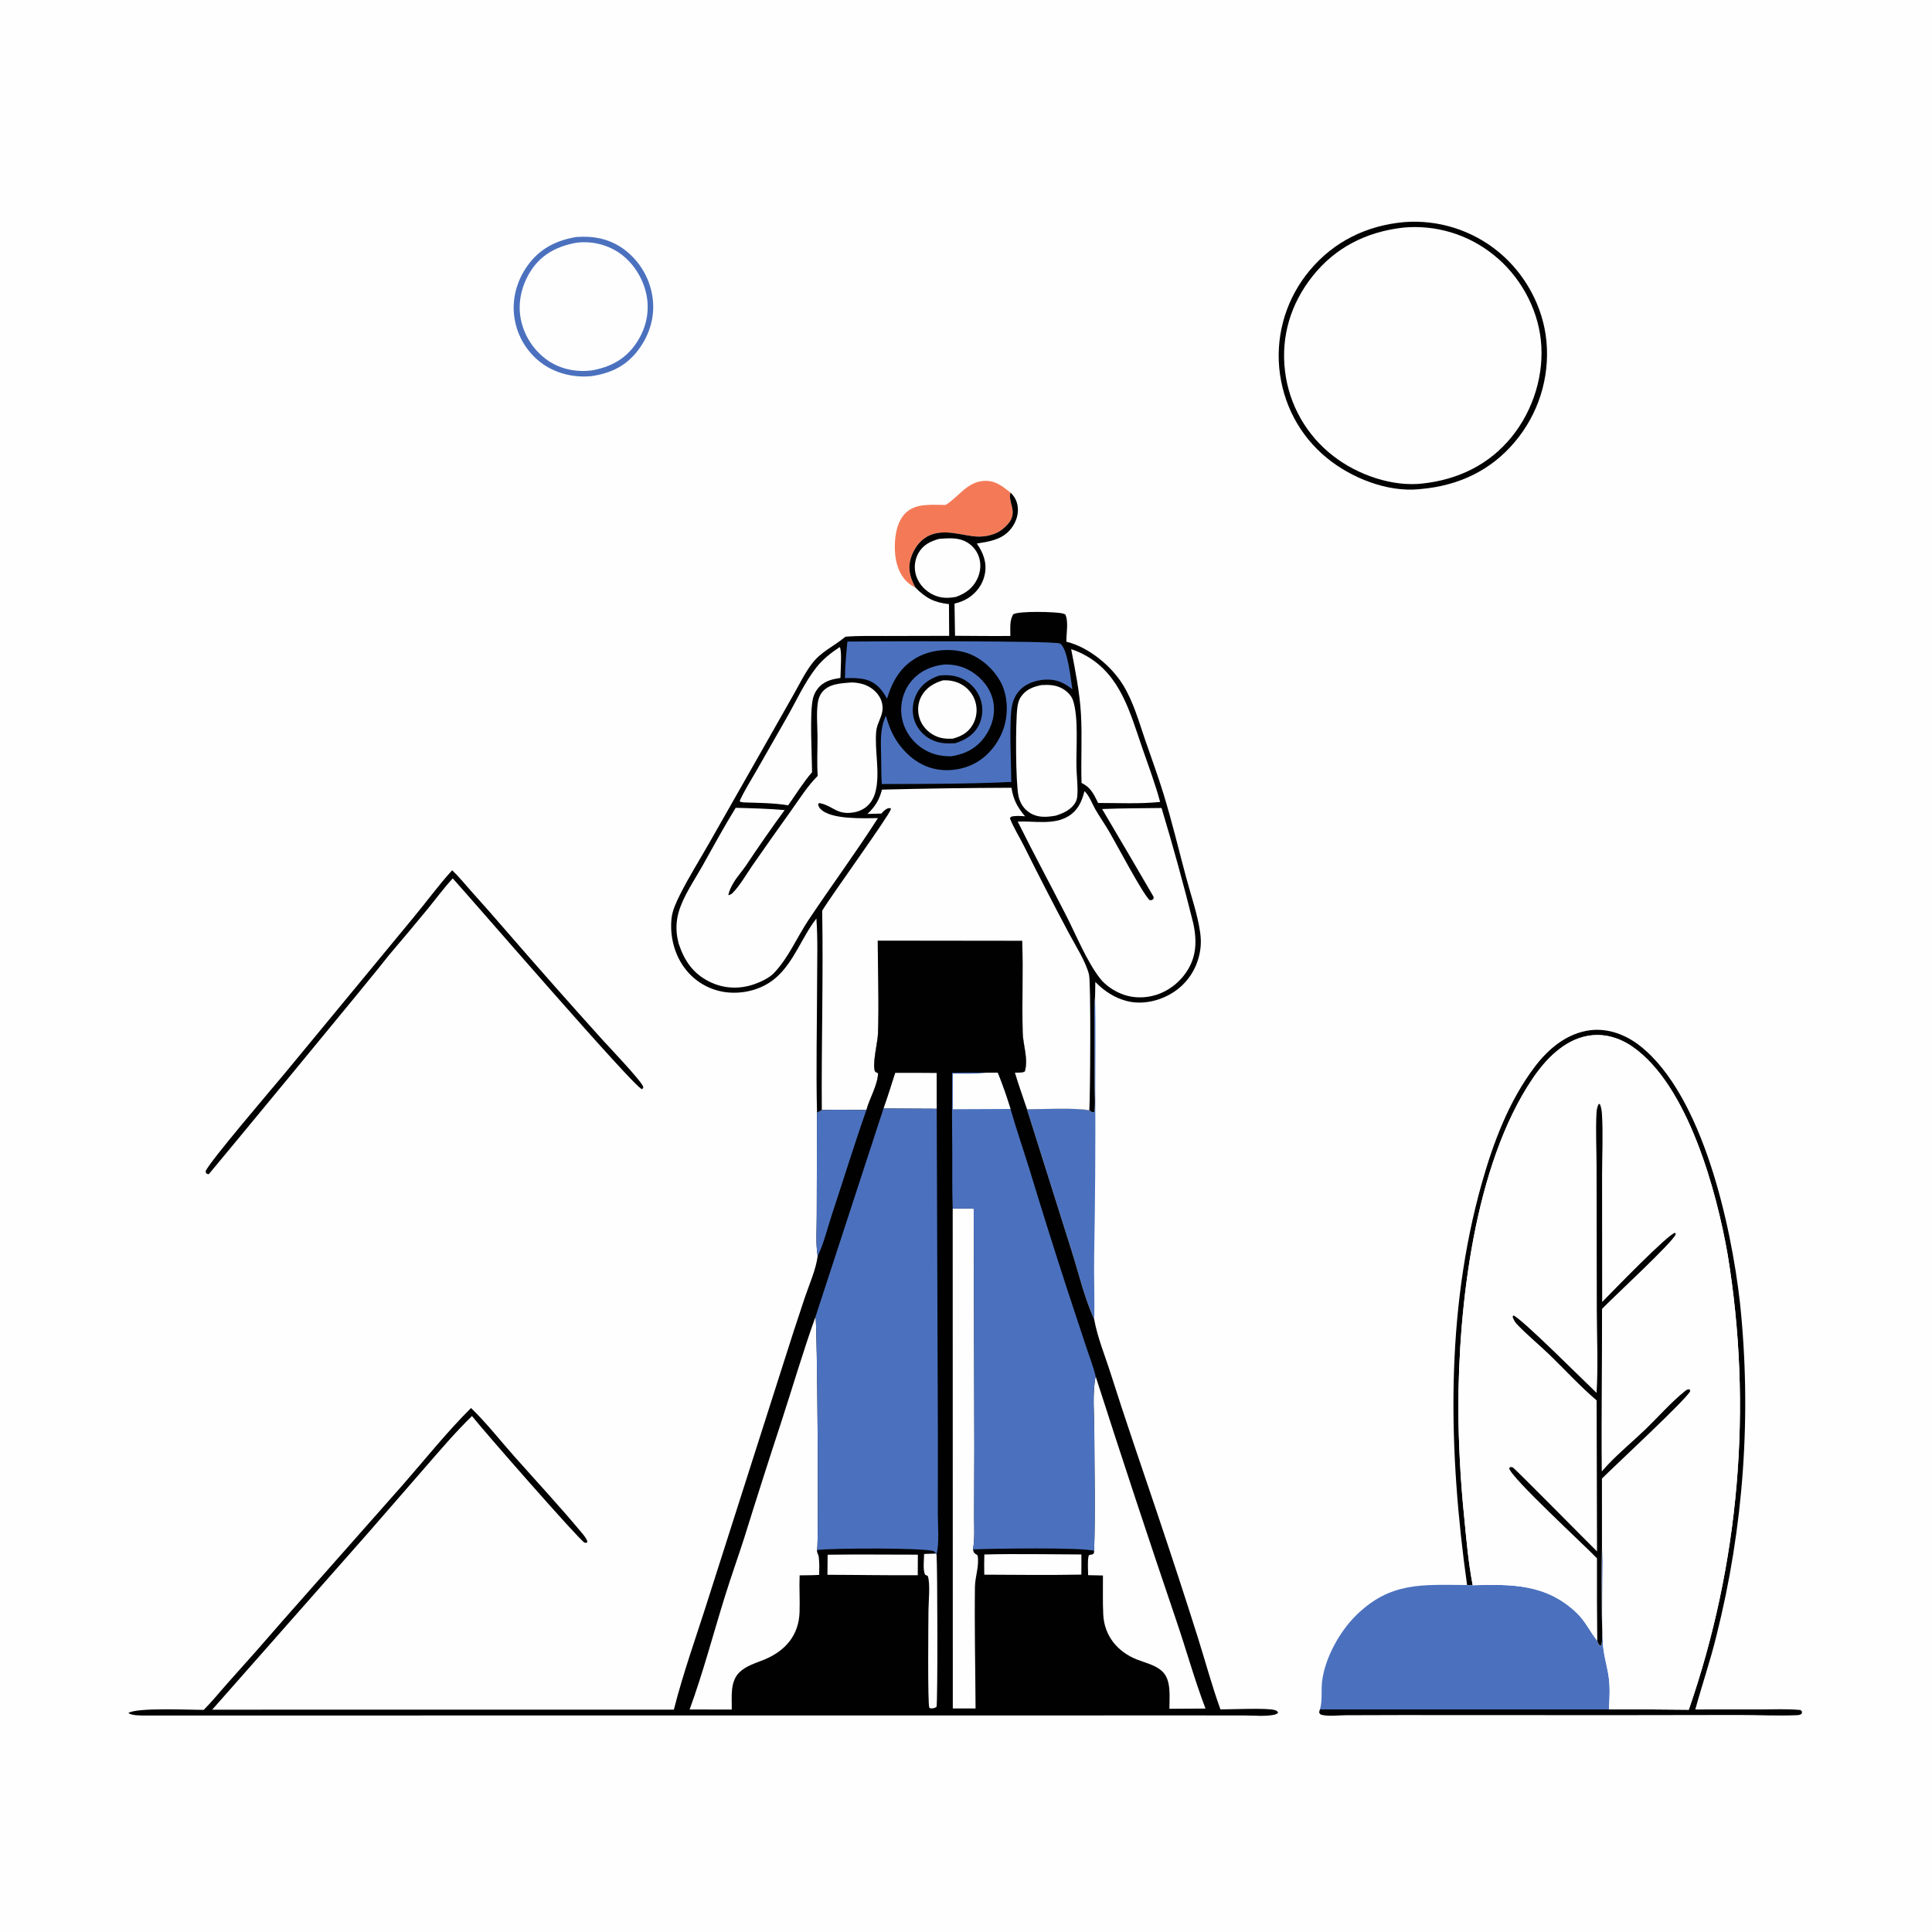 <?xml version="1.0" encoding="utf-8" ?>
<svg xmlns="http://www.w3.org/2000/svg" xmlns:xlink="http://www.w3.org/1999/xlink" width="1024" height="1024">
	<path fill="#FEFEFE" d="M0 0L1024 0L1024 1024L0 1024L0 0Z"/>
	<path fill="#010101" d="M239.653 461.261C243.118 464.516 246.25 468.436 249.434 471.987Q259.935 483.663 270.179 495.565Q294.356 523.44 319.07 550.839C322.055 554.166 340.539 573.509 340.898 576.039C341.006 576.803 340.863 576.629 340.253 577.302C336.023 576.283 251.442 478.231 239.966 465.564C235.256 470.656 231.052 476.391 226.664 481.771Q216.513 494.096 206.156 506.25C199.86 514.619 110.895 622.18 110.743 622.247C110.129 622.514 109.748 622.098 109.205 621.827L108.993 620.762C110.939 615.807 144.749 576.35 150.667 569.213L219.03 486.428C225.952 478.141 232.382 469.217 239.653 461.261Z"/>
	<path fill="#F47A57" d="M501.148 267.624C507.891 263.621 512.21 255.874 520.671 254.96C527.203 254.254 530.852 257.411 535.614 261.102C535.557 261.277 535.477 261.445 535.441 261.626C534.262 267.557 541.319 272.666 531.243 280.566C526.888 283.981 520.668 284.921 515.29 284.163C506.905 282.98 497.656 279.867 489.953 285.331C485.904 288.203 482.901 293.573 482.17 298.446C481.465 303.152 483.004 307.327 485.192 311.41C483.863 310.806 482.6 309.973 481.48 309.035C476.695 305.028 474.646 298.409 474.335 292.356C473.99 285.652 474.872 277.238 479.697 272.189C485.162 266.469 493.971 267.651 501.148 267.624Z"/>
	<path fill="#4B71BE" d="M580.422 527.912C580.829 544.708 580.535 561.57 580.521 578.372Q580.736 621.854 579.932 665.33C579.731 676.65 580.263 688.049 579.959 699.338C574.738 687.827 571.781 674.978 567.965 662.938L544.304 587.904C552.38 587.932 570.273 587.026 577.363 588.495C578.463 589.223 578.594 589.58 579.957 589.529C580.719 585.087 580.114 579.535 580.103 574.955L580.031 545.748C580.028 539.849 579.746 533.774 580.422 527.912Z"/>
	<path fill="#010101" d="M777.577 840.097C767.701 769.52 765.889 696.072 785.448 626.924C791.563 605.304 799.878 583.271 813.597 565.241C820.807 555.764 830.589 547.621 842.755 546.06C852.322 544.832 861.781 548.458 869.234 554.321C902.667 580.62 917.649 650.146 922.212 690.39Q923.381 701.451 924.063 712.552Q924.745 723.654 924.938 734.774Q925.132 745.895 924.837 757.014Q924.541 768.132 923.758 779.227Q922.975 790.322 921.705 801.371Q920.435 812.421 918.681 823.404Q916.926 834.387 914.691 845.283Q912.456 856.178 909.745 866.965C906.53 880.169 902.123 892.962 898.549 906.052L933.154 906.035C940.157 906.02 947.348 905.67 954.319 906.351L955.056 907.099L954.997 908.273C953.962 908.974 953.61 909.035 952.327 909.089C942.249 909.518 931.838 908.968 921.724 908.973L857.755 909.069L742.501 909.021L713.417 909.106C709.593 909.121 704.511 909.786 700.835 908.966C699.781 908.731 699.786 908.666 699.18 907.723C699.29 907.189 699.347 906.534 699.592 906.048L852.761 906.031Q873.929 905.932 895.095 906.195Q897.596 898.97 899.872 891.672Q902.147 884.373 904.196 877.007Q906.244 869.642 908.063 862.216Q909.882 854.79 911.469 847.312Q913.057 839.833 914.412 832.309Q915.768 824.785 916.889 817.222Q918.01 809.66 918.896 802.066Q919.783 794.473 920.433 786.855Q921.083 779.238 921.497 771.604Q921.911 763.97 922.088 756.326Q922.265 748.683 922.205 741.038Q922.145 733.393 921.848 725.754Q921.551 718.114 921.017 710.488Q920.483 702.861 919.713 695.255Q918.943 687.649 917.938 680.07Q916.932 672.491 915.692 664.947C909.817 631.288 894.622 575.139 865.279 554.808C858.208 549.909 849.963 547.489 841.377 549.062C828.865 551.355 819.121 561.614 812.298 571.712C781.352 617.516 772.995 692.493 772.952 746.522Q773.135 775.397 776.055 804.125C777.227 816.141 778.268 828.332 780.564 840.196C779.489 840.336 778.647 840.264 777.577 840.097Z"/>
	<path fill="#4B71BE" d="M305.354 125.632C314.321 124.917 322.688 126.468 330.133 131.701Q330.91 132.254 331.658 132.844Q332.406 133.435 333.124 134.062Q333.841 134.689 334.527 135.351Q335.213 136.013 335.865 136.708Q336.517 137.404 337.133 138.131Q337.75 138.857 338.329 139.614Q338.909 140.371 339.45 141.155Q339.991 141.94 340.493 142.75Q340.994 143.561 341.455 144.395Q341.915 145.23 342.334 146.086Q342.752 146.942 343.128 147.818Q343.503 148.695 343.835 149.588Q344.166 150.482 344.452 151.391Q344.739 152.3 344.98 153.222Q345.221 154.144 345.415 155.077Q345.61 156.01 345.758 156.952C347.409 167.028 344.585 176.987 338.552 185.158C332.166 193.806 324.062 197.779 313.622 199.346C304.668 200.268 295.284 198.183 287.851 193.038Q287.108 192.517 286.391 191.96Q285.675 191.403 284.987 190.811Q284.299 190.218 283.641 189.593Q282.983 188.967 282.357 188.31Q281.731 187.653 281.139 186.965Q280.546 186.278 279.989 185.561Q279.431 184.845 278.909 184.102Q278.388 183.359 277.904 182.592Q277.42 181.824 276.975 181.033Q276.529 180.242 276.124 179.43Q275.718 178.618 275.354 177.786Q274.989 176.955 274.666 176.107Q274.343 175.259 274.063 174.395Q273.782 173.532 273.545 172.656Q273.307 171.78 273.114 170.893Q272.92 170.006 272.771 169.111C271.047 159.202 273.719 149.096 279.505 140.943C285.912 131.913 294.609 127.434 305.354 125.632Z"/>
	<path fill="#FEFEFE" d="M305.51 128.653Q306.232 128.56 306.957 128.499Q307.683 128.438 308.41 128.409Q309.138 128.38 309.866 128.383Q310.594 128.386 311.321 128.421Q312.048 128.456 312.773 128.523Q313.498 128.59 314.219 128.688Q314.94 128.787 315.656 128.918Q316.372 129.048 317.082 129.21Q317.792 129.372 318.494 129.565Q319.196 129.757 319.889 129.981Q320.581 130.205 321.264 130.458Q321.946 130.712 322.616 130.996Q323.287 131.28 323.944 131.593Q324.601 131.905 325.244 132.247Q325.887 132.588 326.514 132.958Q327.142 133.327 327.752 133.724C335.489 138.834 340.986 147.548 342.71 156.618C344.456 165.802 342.19 174.804 336.862 182.418C331.067 190.699 323.318 194.579 313.558 196.349C305.595 197.319 297.417 195.765 290.702 191.286Q289.998 190.807 289.318 190.295Q288.639 189.783 287.985 189.238Q287.331 188.693 286.704 188.117Q286.077 187.542 285.479 186.936Q284.88 186.331 284.312 185.697Q283.744 185.063 283.207 184.402Q282.67 183.742 282.166 183.056Q281.662 182.37 281.192 181.661Q280.721 180.951 280.286 180.22Q279.851 179.488 279.451 178.737Q279.052 177.985 278.689 177.215Q278.327 176.445 278.002 175.658Q277.678 174.871 277.391 174.07Q277.105 173.268 276.858 172.453Q276.611 171.639 276.404 170.813Q276.197 169.988 276.03 169.153C274.227 159.933 276.705 150.262 281.99 142.581C287.604 134.421 295.974 130.346 305.51 128.653Z"/>
	<path fill="#4B71BE" d="M849.076 819.927C849.631 825.243 849.401 830.659 849.386 835.998C849.352 847.526 848.978 859.263 849.545 870.773C849.834 876.644 851.604 882.239 852.526 888.01C853.484 894.005 853.108 900.006 852.761 906.031L699.592 906.048C700.997 901.479 700.154 895.809 700.75 891.029C702.268 878.849 709.909 864.939 718.574 856.36C736.893 838.222 753.956 839.971 777.577 840.097C778.647 840.264 779.489 840.336 780.564 840.196C801.324 839.643 819.472 839.434 835.647 854.837C840.312 859.28 842.644 864.716 846.58 869.619C846.905 870.759 847.122 871.35 847.965 872.196L848.841 871.952C849.59 866.712 849.013 860.688 848.986 855.358C848.927 843.558 848.785 831.724 849.076 819.927Z"/>
	<path fill="#010101" d="M744.365 117.708Q746.031 117.583 747.702 117.537Q749.372 117.491 751.043 117.524Q752.714 117.558 754.381 117.671Q756.048 117.784 757.708 117.976Q759.368 118.168 761.017 118.439Q762.666 118.71 764.301 119.059Q765.935 119.408 767.551 119.834Q769.167 120.261 770.76 120.763Q772.354 121.266 773.922 121.844Q775.49 122.422 777.029 123.074Q778.568 123.725 780.074 124.45Q781.58 125.174 783.049 125.969Q784.519 126.764 785.95 127.628Q787.38 128.492 788.768 129.423Q790.155 130.354 791.497 131.35Q792.839 132.346 794.132 133.405C808.347 145.002 817.98 162.671 819.655 180.964Q819.819 182.752 819.893 184.545Q819.968 186.339 819.954 188.134Q819.94 189.93 819.836 191.722Q819.733 193.514 819.541 195.299Q819.348 197.084 819.068 198.857Q818.787 200.63 818.419 202.387Q818.051 204.145 817.596 205.881Q817.141 207.618 816.6 209.33Q816.06 211.042 815.435 212.725Q814.81 214.408 814.102 216.058Q813.395 217.708 812.606 219.32Q811.817 220.933 810.95 222.505Q810.082 224.076 809.137 225.603Q808.193 227.13 807.174 228.608Q806.154 230.085 805.063 231.511Q803.972 232.936 802.811 234.306C790.001 249.567 772.761 257.456 753.087 259.187C752.765 259.223 752.443 259.264 752.12 259.295C735.239 260.921 716.263 253.344 703.379 242.83C688.669 230.827 679.837 213.866 678.016 195.009Q677.857 193.278 677.783 191.542Q677.71 189.806 677.722 188.068Q677.734 186.33 677.832 184.595Q677.93 182.86 678.114 181.132Q678.297 179.404 678.566 177.687Q678.834 175.97 679.187 174.268Q679.54 172.566 679.976 170.884Q680.413 169.202 680.932 167.544Q681.45 165.885 682.051 164.254Q682.651 162.623 683.33 161.024Q684.01 159.424 684.768 157.86Q685.526 156.296 686.36 154.772Q687.194 153.247 688.102 151.766Q689.011 150.284 689.991 148.849Q690.971 147.414 692.021 146.029Q693.071 144.644 694.188 143.313C707.056 127.894 724.511 119.467 744.365 117.708Z"/>
	<path fill="#FEFEFE" d="M743.308 120.69C743.374 120.678 743.439 120.662 743.506 120.655Q745.112 120.499 746.724 120.422Q748.336 120.345 749.949 120.345Q751.563 120.346 753.175 120.426Q754.787 120.505 756.393 120.663Q757.999 120.82 759.595 121.055Q761.191 121.291 762.774 121.603Q764.358 121.916 765.924 122.305Q767.49 122.694 769.035 123.159Q770.58 123.624 772.101 124.163Q773.622 124.702 775.115 125.315Q776.608 125.927 778.069 126.611Q779.531 127.296 780.957 128.05Q782.384 128.805 783.772 129.628Q785.16 130.45 786.506 131.34Q787.853 132.229 789.154 133.183Q790.456 134.136 791.71 135.152C805.362 146.038 814.787 162.783 816.671 180.17C818.629 198.243 812.767 217.22 801.384 231.361C789.412 246.234 772.892 254.183 754.123 256.26C738.067 258.18 719.466 251.628 706.859 241.844Q705.536 240.831 704.264 239.754Q702.993 238.677 701.777 237.538Q700.561 236.398 699.403 235.2Q698.245 234.002 697.148 232.747Q696.051 231.493 695.018 230.185Q693.985 228.878 693.018 227.52Q692.052 226.163 691.154 224.759Q690.256 223.355 689.429 221.909Q688.602 220.462 687.848 218.976Q687.094 217.49 686.415 215.968Q685.736 214.446 685.133 212.893Q684.531 211.339 684.007 209.757Q683.482 208.175 683.037 206.57Q682.592 204.964 682.228 203.338Q681.863 201.712 681.58 200.069Q681.297 198.427 681.096 196.773C678.833 178.243 684.13 160.944 695.677 146.384C707.78 131.124 724.158 122.976 743.308 120.69Z"/>
	<path fill="#FEFEFE" d="M780.564 840.196C778.268 828.332 777.227 816.141 776.055 804.125Q773.136 775.397 772.952 746.522C772.995 692.493 781.352 617.516 812.298 571.712C819.121 561.614 828.865 551.355 841.377 549.062C849.963 547.489 858.208 549.909 865.279 554.808C894.622 575.139 909.817 631.288 915.692 664.947Q916.932 672.491 917.938 680.07Q918.943 687.649 919.713 695.255Q920.483 702.861 921.017 710.488Q921.551 718.114 921.848 725.754Q922.145 733.393 922.205 741.038Q922.265 748.683 922.088 756.326Q921.911 763.97 921.497 771.604Q921.083 779.238 920.433 786.855Q919.783 794.473 918.896 802.066Q918.01 809.66 916.889 817.222Q915.768 824.785 914.413 832.309Q913.057 839.833 911.47 847.312Q909.882 854.79 908.063 862.216Q906.244 869.642 904.196 877.007Q902.147 884.373 899.872 891.672Q897.596 898.97 895.095 906.195Q873.929 905.932 852.761 906.031C853.108 900.006 853.484 894.005 852.526 888.01C851.604 882.239 849.834 876.644 849.545 870.773C848.978 859.263 849.352 847.526 849.386 835.998C849.401 830.659 849.631 825.243 849.076 819.927C848.785 831.724 848.927 843.558 848.986 855.358C849.013 860.688 849.59 866.712 848.841 871.952L847.965 872.196C847.122 871.35 846.905 870.759 846.58 869.619C842.644 864.716 840.312 859.28 835.647 854.837C819.472 839.434 801.324 839.643 780.564 840.196Z"/>
	<path fill="#010101" d="M846.222 738.267C847.086 723.726 846.389 708.823 846.332 694.25L846.215 618.7C846.216 609.336 845.685 599.7 846.154 590.364C846.246 588.527 846.462 586.735 847.363 585.113L848.009 585.234C848.693 586.977 848.963 588.699 849.076 590.568C849.718 601.224 849.135 612.278 849.135 622.97L849.177 690.081C854.25 684.873 884.444 653.728 887.818 653.422L888.18 654.146C887.047 658.04 854.737 687.839 849.113 693.731C849.175 722.456 848.696 751.192 848.979 779.913Q850.677 777.94 852.467 776.049C858.697 769.502 865.781 763.698 872.286 757.415C879.047 750.885 885.685 743.259 892.977 737.392C893.98 736.585 894.259 736.39 895.498 736.353L895.854 737.276C894.725 740.834 855.305 777.4 849.063 783.666L849.076 819.927C848.785 831.724 848.927 843.558 848.986 855.358C849.013 860.688 849.59 866.712 848.841 871.952L847.965 872.196C847.122 871.35 846.905 870.759 846.58 869.619Q846.357 847.779 846.425 825.939C839.6 818.729 800.768 783.155 799.874 778.17L800.535 777.56C800.954 777.622 801.411 777.562 801.792 777.747C802.902 778.286 841.928 817.876 846.45 822.269L846.243 742.229C837.612 734.889 829.619 726.152 821.483 718.251C815.843 712.773 809.518 707.67 804.131 702C803.26 701.083 802.55 700.036 802.073 698.863C801.628 697.769 801.649 698.243 802.053 697.195C805.93 698.212 840.097 732.493 846.222 738.267Z"/>
	<path fill="#010101" d="M535.614 261.102C538 263.35 539.314 266.209 539.502 269.497C539.751 273.862 537.839 278.201 534.886 281.351C530.353 286.185 523.954 287.103 517.747 288.085C521.19 293.084 523.192 298.206 521.963 304.385C520.924 309.615 517.698 314.076 513.236 316.943C510.998 318.382 508.494 319.325 505.909 319.922L506.19 336.986C515.96 337.019 525.747 337.171 535.515 337.069C535.549 333.365 534.966 328.776 537.082 325.561C540.08 323.759 559.39 324.225 563.087 325.121C563.907 325.32 563.941 325.358 564.607 325.635C566.491 329.45 565.091 335.868 565.222 340.118C576.928 342.972 588.901 352.799 595.184 362.956C600.677 371.834 603.569 382.298 606.94 392.116C610.187 401.575 613.688 411.036 616.628 420.591C621.118 435.182 624.711 450.232 628.66 464.989C631.215 474.54 634.636 484.215 636.073 493.995C636.713 498.348 636.603 502.251 635.56 506.545C633.506 514.996 628.38 522.08 620.9 526.554C614.035 530.661 605.374 532.549 597.526 530.644C590.902 529.035 585.236 525.289 580.543 520.438L580.422 527.912C579.746 533.774 580.028 539.849 580.031 545.748L580.103 574.955C580.114 579.535 580.719 585.087 579.957 589.529C578.594 589.58 578.463 589.223 577.363 588.495C570.273 587.026 552.38 587.932 544.304 587.904C542.144 581.463 539.84 575.029 537.885 568.524C539.566 568.492 541.704 568.707 543.174 567.859C545.137 561.224 542.199 553.895 542.032 547.139C541.635 530.997 542.306 514.815 541.788 498.672L465.237 498.58C465.212 515.115 466.01 531.875 465.308 548.373C465.127 552.648 462.023 565.053 463.904 568.065L465.384 568.817C465.259 575.039 460.804 582.283 459.205 588.361C451.339 588.276 443.434 588.054 435.574 588.373L433.028 589.769C432.479 566.457 433.035 543.025 433.081 519.703C433.102 508.813 433.496 497.705 432.703 486.846C424.885 496.866 420.915 509.787 411.209 518.239C404.415 524.155 395.086 526.764 386.176 526.043Q385.37 525.977 384.569 525.87Q383.768 525.764 382.973 525.617Q382.178 525.471 381.392 525.285Q380.605 525.099 379.829 524.874Q379.052 524.649 378.288 524.385Q377.524 524.122 376.774 523.82Q376.024 523.519 375.291 523.18Q374.557 522.841 373.841 522.467Q373.124 522.092 372.428 521.682Q371.732 521.271 371.057 520.827Q370.382 520.382 369.73 519.905Q369.078 519.427 368.45 518.917Q367.823 518.407 367.222 517.867Q366.621 517.326 366.048 516.757Q365.474 516.187 364.93 515.589Q364.386 514.991 363.873 514.367C357.604 506.77 354.924 496.54 355.923 486.796C356.358 482.554 358.472 478.086 360.354 474.312C365.099 464.798 370.884 455.653 376.137 446.405L405.067 395.524L420.788 367.809C423.814 362.46 426.653 356.588 430.391 351.698C435.189 345.419 441.723 342.679 447.636 337.855L448.108 337.463C455.141 336.9 462.301 337.109 469.355 337.088L503.075 337.01L502.975 320.209C495.119 319.301 490.705 317.044 485.192 311.41C483.004 307.327 481.465 303.152 482.17 298.446C482.901 293.573 485.904 288.203 489.953 285.331C497.656 279.867 506.905 282.98 515.29 284.163C520.668 284.921 526.888 283.981 531.243 280.566C541.319 272.666 534.262 267.557 535.441 261.626C535.477 261.445 535.557 261.277 535.614 261.102Z"/>
	<path fill="#FEFEFE" d="M497.857 285.596C502.18 285.289 506.829 284.881 510.909 286.601Q511.574 286.885 512.208 287.235Q512.841 287.585 513.435 287.997Q514.03 288.409 514.58 288.879Q515.13 289.349 515.63 289.872Q516.13 290.395 516.575 290.965Q517.02 291.536 517.405 292.148Q517.79 292.761 518.111 293.409Q518.432 294.058 518.686 294.735C520.157 298.654 519.78 303.031 518.003 306.784C515.68 311.686 511.684 314.62 506.672 316.365C502.493 317.112 498.9 317.16 494.917 315.366C490.635 313.437 487.102 309.773 485.621 305.284Q485.375 304.537 485.208 303.768Q485.041 303 484.954 302.218Q484.867 301.436 484.862 300.649Q484.856 299.863 484.932 299.08Q485.008 298.297 485.164 297.526Q485.32 296.755 485.555 296.005Q485.79 295.254 486.101 294.532Q486.413 293.809 486.797 293.123C489.282 288.747 493.194 286.85 497.857 285.596Z"/>
	<path fill="#FEFEFE" d="M445.014 342.971C445.042 342.996 445.074 343.017 445.097 343.047C446.345 344.643 445.466 356.458 445.447 359.307C441.33 359.98 437.69 360.695 434.561 363.709C432.774 365.429 431.506 367.742 430.905 370.14C429.05 377.552 430.345 400.508 430.41 409.269C425.776 414.618 421.824 421.045 417.747 426.84C410.169 425.55 401.832 425.558 394.123 425.292L392.273 424.972L392.134 424.318C394.709 418.744 398.087 413.48 401.123 408.145L416.824 380.638C421.866 371.89 426.291 361.944 432.508 353.982C436.054 349.439 440.264 346.161 445.014 342.971Z"/>
	<path fill="#4B71BE" d="M500.413 352.212C505.648 352.056 510.345 353.133 514.845 355.899C520.519 359.388 525.13 365.112 526.428 371.733C527.707 378.254 525.877 384.992 522.059 390.349C517.565 396.655 511.659 399.667 504.193 400.858C498.2 400.878 493.042 399.683 488.106 396.13C482.508 392.101 478.718 386.064 477.829 379.194C477.021 372.948 478.759 366.349 482.708 361.417C487.158 355.862 493.464 352.98 500.413 352.212Z"/>
	<path fill="#010101" d="M497.727 358.092C501.897 357.628 505.86 357.82 509.726 359.583Q510.165 359.785 510.592 360.01Q511.02 360.235 511.435 360.481Q511.851 360.727 512.253 360.994Q512.656 361.261 513.044 361.548Q513.433 361.835 513.806 362.141Q514.179 362.448 514.536 362.773Q514.893 363.098 515.233 363.441Q515.573 363.784 515.895 364.144Q516.217 364.504 516.521 364.88Q516.824 365.256 517.107 365.647Q517.391 366.038 517.655 366.442Q517.918 366.847 518.16 367.265Q518.403 367.683 518.624 368.112Q518.844 368.542 519.043 368.982Q519.242 369.422 519.417 369.872Q519.593 370.322 519.746 370.78Q520.028 371.629 520.223 372.502Q520.419 373.375 520.526 374.264Q520.634 375.152 520.652 376.046Q520.67 376.941 520.599 377.833Q520.528 378.725 520.368 379.605Q520.208 380.486 519.961 381.345Q519.714 382.205 519.382 383.036Q519.05 383.867 518.637 384.661C515.954 389.718 511.447 392.295 506.179 393.948C501.883 394.12 498.269 394.136 494.25 392.294Q493.838 392.109 493.436 391.904Q493.035 391.699 492.644 391.474Q492.253 391.249 491.874 391.004Q491.494 390.76 491.128 390.496Q490.762 390.233 490.409 389.951Q490.057 389.67 489.719 389.371Q489.381 389.072 489.058 388.757Q488.736 388.441 488.43 388.11Q488.123 387.778 487.834 387.432Q487.545 387.085 487.274 386.725Q487.003 386.364 486.75 385.991Q486.497 385.617 486.264 385.231Q486.03 384.845 485.816 384.448Q485.602 384.05 485.409 383.643Q485.215 383.235 485.042 382.819Q484.87 382.402 484.718 381.977C483.133 377.392 483.586 372.298 485.713 367.96C488.236 362.813 492.456 359.904 497.727 358.092Z"/>
	<path fill="#FEFEFE" d="M499.734 360.61C503.002 360.439 506.088 360.952 509.031 362.442Q509.746 362.803 510.42 363.236Q511.094 363.668 511.721 364.167Q512.347 364.666 512.919 365.227Q513.492 365.787 514.004 366.403Q514.516 367.019 514.962 367.684Q515.409 368.349 515.785 369.056Q516.161 369.763 516.463 370.504Q516.765 371.246 516.99 372.015Q517.212 372.774 517.355 373.551Q517.499 374.329 517.563 375.117Q517.628 375.905 517.612 376.696Q517.596 377.486 517.501 378.271Q517.405 379.056 517.23 379.827Q517.056 380.598 516.804 381.348Q516.552 382.097 516.226 382.817Q515.9 383.538 515.502 384.221C513.011 388.436 509.475 390.273 504.921 391.525C501.506 391.634 498.591 391.437 495.474 389.907C491.603 388.006 488.539 384.622 487.295 380.462C486.157 376.655 486.465 372.492 488.377 368.982C490.819 364.499 494.98 362.038 499.734 360.61Z"/>
	<path fill="#FEFEFE" d="M552.062 363.093C555.616 362.925 558.923 362.947 562.224 364.513C564.957 365.81 567.795 368.318 568.746 371.267C571.77 380.645 570.301 396.445 570.546 406.707C570.659 411.444 571.324 416.354 571.048 421.068C570.96 422.569 570.79 423.841 570.069 425.172C567.917 429.142 563.498 431.115 559.383 432.353C554.765 433.099 550.312 433.513 546.092 430.973C542.713 428.939 540.659 425.763 539.833 421.967C538.271 414.792 538.196 383.141 539.203 375.129C539.473 372.985 539.91 371.076 541.143 369.269C543.776 365.409 547.652 363.962 552.062 363.093Z"/>
	<path fill="#FEFEFE" d="M567.746 344.072Q571.938 345.451 575.77 347.638C593.906 357.934 598.977 377.742 605.305 396.07C608.601 405.618 612.265 415.291 614.882 425.042C604.124 426.171 592.851 425.581 582.029 425.592C579.659 420.835 578.228 417.422 573.244 414.959C572.837 402.699 573.635 390.311 572.907 378.086C572.24 366.874 569.877 355.107 567.746 344.072Z"/>
	<path fill="#4B71BE" d="M449.145 340.043C461.54 339.912 559.193 339.5 561.838 341.102C566.013 343.63 567.602 360.786 568.378 365.339C564.751 362.434 561.069 360.458 556.331 360.221C550.969 359.952 544.883 361.539 540.961 365.352C538.584 367.663 537.138 370.585 536.447 373.808C534.722 381.856 535.947 404.835 536.024 414.442C513.186 415.554 490.225 415.476 467.362 415.556C467.061 410.759 467.092 405.93 467.028 401.125C466.883 393.442 466.251 386.565 469.49 379.37C470.254 381.726 470.995 384.114 471.942 386.403C475.447 394.873 482.414 402.73 491.027 406.183C498.617 409.227 507.69 408.753 515.089 405.359C522.955 401.752 528.854 394.645 531.754 386.577C534.445 379.09 534.309 369.347 530.72 362.18C527.028 354.807 519.662 348.194 511.729 345.85C503.622 343.455 493.74 344.279 486.288 348.324C477.4 353.149 473.007 360.929 470.136 370.309C468.843 368.079 467.521 365.867 465.645 364.069C460.473 359.11 454.54 359.315 447.858 359.413C447.87 352.933 448.539 346.488 449.145 340.043Z"/>
	<path fill="#FEFEFE" d="M574.794 419.312C577.471 421.838 578.759 425.869 580.578 429.002C582.965 433.112 585.709 437.024 588.109 441.147C592.141 448.074 605.412 473.321 609.289 477.063C610.483 477.215 610.405 477.137 611.38 476.403C611.384 476.025 611.473 475.637 611.391 475.268C611.342 475.048 586.577 432.809 584.148 428.803C594.626 428.367 605.162 428.402 615.649 428.256C621.702 448.364 627.391 468.885 632.434 489.266C633.764 495.278 634.235 501.681 632.423 507.647C630.087 515.338 624.22 521.975 617.068 525.562C610.435 528.889 602.501 529.627 595.456 527.165C591.002 525.608 586.074 522.456 583.131 518.691C576.017 509.59 570.429 495.704 565.075 485.219C556.588 468.597 547.703 452.183 539.414 435.458C548.233 435.044 558.481 437.457 566.393 432.532C571.391 429.421 573.407 424.767 574.794 419.312Z"/>
	<path fill="#FEFEFE" d="M451.023 361.728C452.639 361.683 454.445 361.93 456.034 362.268C459.978 363.106 463.655 365.454 465.858 368.861Q466.353 369.611 466.727 370.428Q467.101 371.244 467.345 372.109Q467.59 372.973 467.7 373.865Q467.809 374.756 467.781 375.654C467.654 379.851 464.804 383.382 464.418 387.496C463.45 397.828 466.613 409.675 463.993 419.773C463 423.598 460.844 426.902 457.365 428.884C455.275 430.075 452.875 430.676 450.484 430.83C443.209 431.3 441.173 427.21 435.054 425.813C434.074 425.59 434.496 425.535 433.653 426.052C433.71 427.228 434.012 427.822 434.826 428.693C440.316 434.565 457.97 433.665 465.327 433.617C453.575 451.957 440.599 469.519 428.514 487.641C422.305 496.95 418.012 507.509 410.233 515.708C407.722 518.354 403.155 520.476 399.731 521.666C391.872 524.397 383.476 524.041 375.992 520.303C367.288 515.957 362.788 509.283 359.749 500.263Q359.543 499.449 359.356 498.63Q359.131 497.68 358.969 496.718Q358.806 495.756 358.706 494.785Q358.606 493.814 358.569 492.839Q358.532 491.864 358.559 490.888Q358.585 489.913 358.674 488.941Q358.764 487.969 358.916 487.005Q359.068 486.041 359.282 485.089Q359.497 484.137 359.772 483.201C362.223 474.927 367.973 466.631 372.209 459.103C378.032 448.754 383.688 438.253 389.94 428.157C398.601 428.382 407.244 428.605 415.878 429.348Q405.307 443.829 395.385 458.762C393.229 461.94 390.601 464.752 388.665 468.075C387.487 470.097 386.469 472.138 386.019 474.45L386.795 474.742L386.104 475.058L386.038 474.478C386.95 474.249 387.555 474.041 388.235 473.357C392.154 469.418 395.582 463.357 398.787 458.731Q408.957 444.095 419.342 429.611C423.741 423.44 428.026 416.588 433.397 411.226C432.942 404.362 433.328 397.22 433.294 390.326C433.266 384.614 432.645 378.203 433.44 372.574C433.728 370.54 434.423 368.508 435.718 366.89C439.371 362.327 445.709 362.194 451.023 361.728Z"/>
	<path fill="#FEFEFE" d="M467.481 418.513Q501.778 417.649 536.086 417.53C537.146 423.975 539.137 427.677 543.299 432.638C540.834 432.535 538.202 432.175 535.823 432.919L535.279 433.718C537.242 438.792 540.494 443.884 542.946 448.828Q554.436 471.953 566.6 494.73C570.132 501.42 575.274 509.205 577.174 516.445C578.283 520.671 577.859 580.281 577.363 588.495C570.273 587.026 552.38 587.932 544.304 587.904C542.144 581.463 539.84 575.029 537.885 568.524C539.566 568.492 541.704 568.707 543.174 567.859C545.137 561.224 542.199 553.895 542.032 547.139C541.635 530.997 542.306 514.815 541.788 498.672L465.237 498.58C465.212 515.115 466.01 531.875 465.308 548.373C465.127 552.648 462.023 565.053 463.904 568.065L465.384 568.817C465.259 575.039 460.804 582.283 459.205 588.361C451.339 588.276 443.434 588.054 435.574 588.373C435.319 553.149 436.411 517.91 435.775 482.687C440.724 474.459 471.435 432.119 472.204 428.851L472.058 428.315C470.494 428.234 469.888 428.643 468.658 429.651C468.106 430.103 467.624 430.682 467.15 431.209L459.764 431.403C463.962 427.405 465.945 424.103 467.481 418.513Z"/>
	<path fill="#010101" d="M465.237 498.58L541.788 498.672C542.306 514.815 541.635 530.997 542.032 547.139C542.199 553.895 545.137 561.224 543.174 567.859C541.704 568.707 539.566 568.492 537.885 568.524C539.84 575.029 542.144 581.463 544.304 587.904L567.965 662.938C571.781 674.978 574.738 687.827 579.959 699.338C581.677 708.909 585.702 718.602 588.645 727.889C596.469 752.571 604.939 776.994 613.184 801.534C620.543 823.438 627.812 845.49 634.762 867.527C638.781 880.269 642.314 893.493 646.859 906.018C652.037 906.048 671.865 905.106 675.691 906.394C676.764 906.755 676.892 906.752 677.44 907.781C676.525 908.592 676.108 908.728 674.881 908.95C670.17 909.802 664.478 909.232 659.651 909.237L628.041 909.205L514.75 909.236L77.232 909.248C74.769 909.242 70.012 909.384 68.025 907.959C72.469 904.869 101.089 906.325 108.002 906.258C112.581 901.652 116.733 896.475 121.062 891.619Q135.684 875.415 149.94 858.889L213.902 786.527C225.607 773.114 237.05 758.805 249.662 746.269C257.71 754.058 264.995 763.355 272.447 771.75C284.364 785.176 296.737 798.492 308.218 812.267C309.434 813.726 310.79 815.291 311.34 817.129L310.913 817.735L309.785 817.635C306.668 815.85 255.993 757.99 250.16 750.525C241.15 759.32 232.836 769.114 224.573 778.616L194.858 812.767L112.472 906.16L357.162 906.142C362.239 886.118 369.383 866.457 375.584 846.753L415.214 722.632Q420.743 705.084 426.601 687.643C428.911 680.758 432.471 672.908 433.381 665.759C432.259 658.952 432.929 651.124 432.887 644.214L433.028 589.769L435.574 588.373C443.434 588.054 451.339 588.276 459.205 588.361C460.804 582.283 465.259 575.039 465.384 568.817L463.904 568.065C462.023 565.053 465.127 552.648 465.308 548.373C466.01 531.875 465.212 515.115 465.237 498.58Z"/>
	<path fill="#FEFEFE" d="M489.811 823.631L496.153 823.407L496.384 823.807C496.915 830.801 497.043 902.334 496.371 904.678C495.132 905.484 494.723 905.426 493.222 905.494C493.001 905.346 492.69 905.282 492.56 905.051C491.611 903.363 492.067 858.416 492.112 853.447C492.154 848.833 493.139 839.267 491.745 835.304L490.375 834.658C489.02 832.453 489.788 826.265 489.811 823.631Z"/>
	<path fill="#FEFEFE" d="M474.476 568.648Q485.466 568.575 496.455 568.696L496.48 587.668L468.277 587.511C470.544 581.274 472.455 574.964 474.476 568.648Z"/>
	<path fill="#FEFEFE" d="M438.663 824.031C454.592 823.812 470.55 824.009 486.482 824.004L486.436 834.9C470.486 835.009 454.509 834.703 438.555 834.676Q438.552 829.353 438.663 824.031Z"/>
	<path fill="#FEFEFE" d="M521.723 823.905C538.835 823.473 556.038 823.865 573.16 823.896C573.196 827.455 573.144 831.019 573.134 834.578C556.01 834.906 538.813 834.686 521.685 834.611C521.579 831.038 521.648 827.478 521.723 823.905Z"/>
	<path fill="#4B71BE" d="M435.574 588.373C443.434 588.054 451.339 588.276 459.205 588.361C452.722 606.764 447.025 625.357 440.893 643.871C438.555 650.927 436.64 659.123 433.381 665.759C432.259 658.952 432.929 651.124 432.887 644.214L433.028 589.769L435.574 588.373Z"/>
	<path fill="#FEFEFE" d="M504.949 640.576C508.66 640.579 512.409 640.475 516.113 640.669L516.416 767.11L516.305 803.033C516.257 808.857 516.788 815.525 515.685 821.22C516.16 823.344 516.434 823.223 518.158 824.389C519.108 830.159 516.809 835.465 516.734 841.192C516.453 862.6 516.969 884.094 517.066 905.51L505.006 905.519L504.949 640.576Z"/>
	<path fill="#FEFEFE" d="M580.712 729.49Q601.61 794.579 623.595 859.309C628.833 874.691 633.145 890.382 638.941 905.575L619.816 905.687C619.763 899.374 620.985 890.562 616.017 885.868C612.385 882.438 607.009 881.333 602.494 879.532C592.229 875.437 585.323 866.973 584.752 855.819C584.399 848.927 584.643 841.947 584.583 835.041L576.726 834.866C576.716 831.549 576.308 827.617 577.043 824.404C578.137 823.609 579.447 824.398 579.818 822.949C579.895 822.651 579.88 822.337 579.911 822.031C580.581 801.107 580.049 780.048 580.002 759.108C579.98 749.784 578.882 738.59 580.712 729.49Z"/>
	<path fill="#FEFEFE" d="M432.23 697.915C433.18 700.257 434.021 818.107 433.091 821.529C432.739 822.711 433.785 823.824 433.957 825.231C434.341 828.38 434.24 831.551 434.182 834.717C430.754 834.96 427.258 834.896 423.819 834.957C423.559 841.444 423.998 847.957 423.787 854.448C423.385 866.782 416.235 875.009 405.133 879.604C400.594 881.483 395.478 882.849 391.89 886.381C386.774 891.418 387.961 899.521 387.846 906.097L365.512 906.057C372.707 886.343 378.033 865.983 384.271 845.964C387.499 835.604 391.153 825.396 394.477 815.069Q404.169 783.911 414.343 752.908C420.305 734.589 425.716 716.048 432.23 697.915Z"/>
	<path fill="#4B71BE" d="M504.645 568.622Q513.61 568.444 522.575 568.569L528.796 568.522Q532.62 577.996 535.589 587.771C538.759 598.796 542.504 609.643 545.899 620.599Q555.436 652.026 565.595 683.258L575.779 714.136C577.426 719.151 579.52 724.365 580.712 729.49C578.882 738.59 579.98 749.784 580.002 759.108C580.049 780.048 580.581 801.107 579.911 822.031C575.501 820.023 524.1 820.79 515.685 821.22C516.788 815.525 516.257 808.857 516.305 803.033L516.416 767.11L516.113 640.669C512.409 640.475 508.66 640.579 504.949 640.576C504.599 630.888 504.789 621.128 504.731 611.428Q504.476 590.025 504.645 568.622Z"/>
	<path fill="#FEFEFE" d="M522.575 568.569L528.796 568.522Q532.62 577.996 535.589 587.771L505.032 587.911L505.044 569.031C510.823 568.997 516.845 569.353 522.575 568.569Z"/>
	<path fill="#4B71BE" d="M468.277 587.511L496.48 587.668L497.106 764.784L497.065 802.357C497.049 808.635 497.948 817.898 496.384 823.807L496.153 823.407L495.006 822.182C490.145 820.259 440.505 820.538 433.091 821.529C434.021 818.107 433.18 700.257 432.23 697.915L468.277 587.511Z"/>
</svg>

